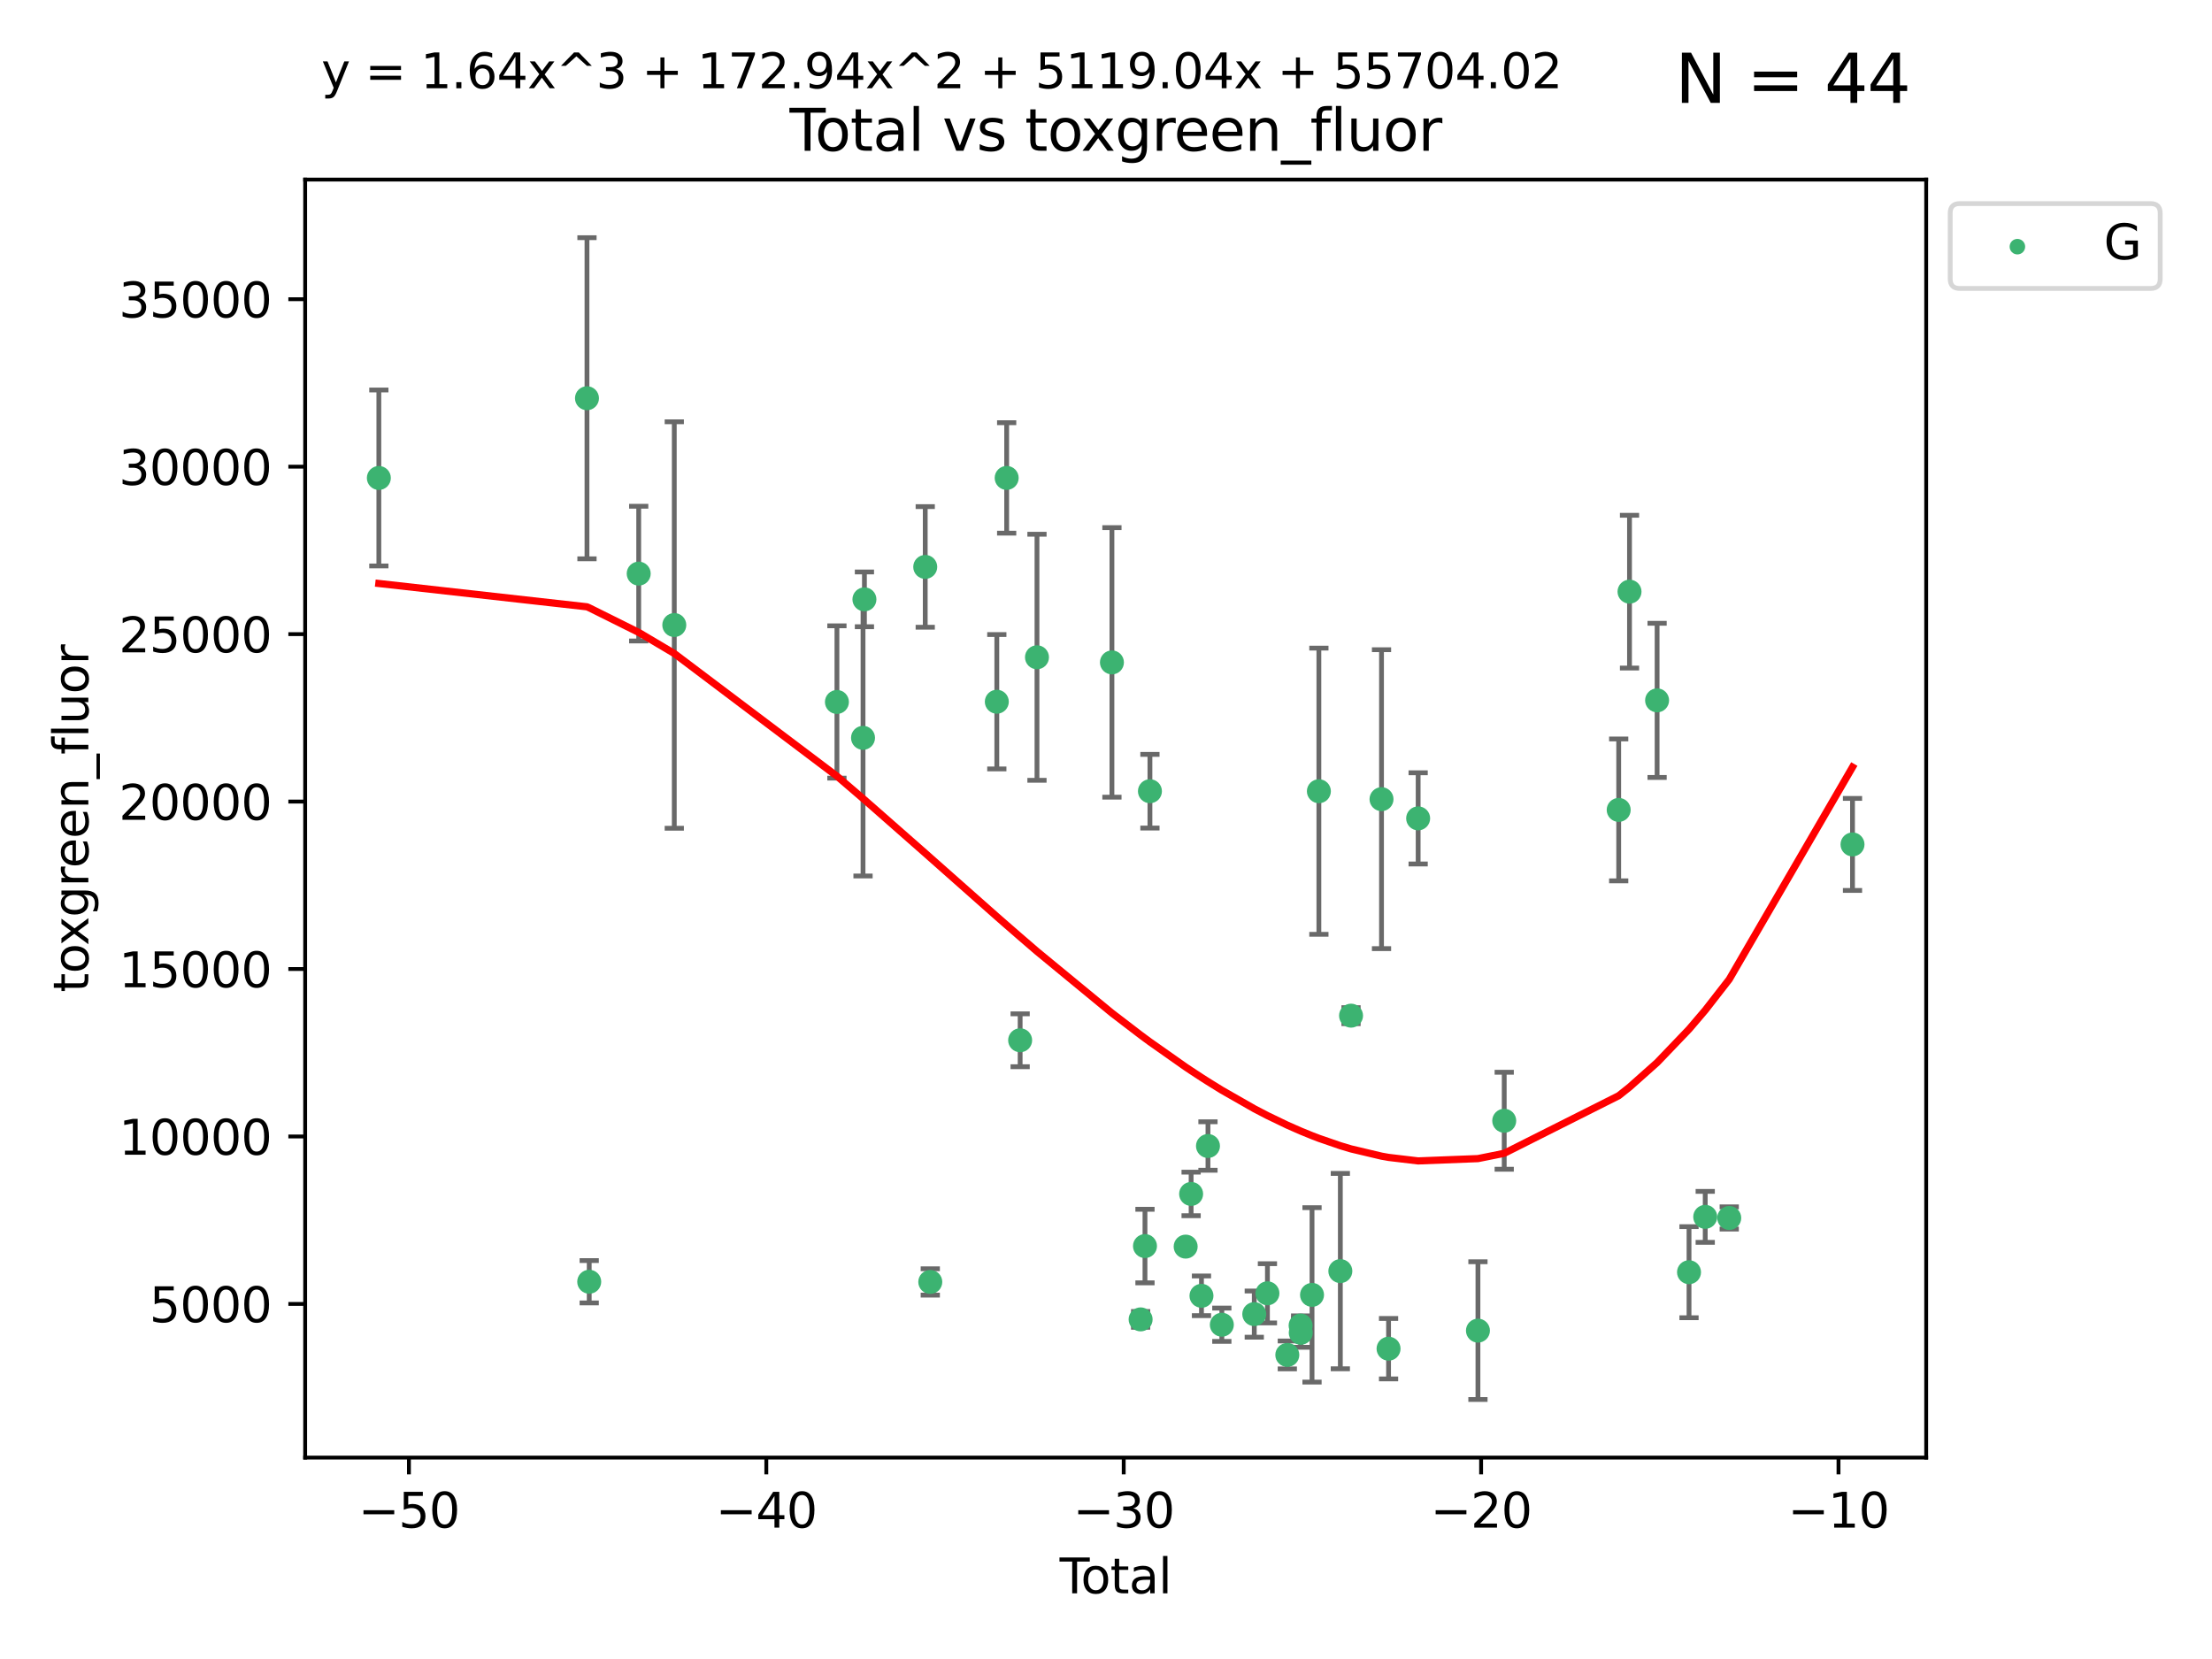 <?xml version="1.0" encoding="utf-8" standalone="no"?>
<!DOCTYPE svg PUBLIC "-//W3C//DTD SVG 1.1//EN"
  "http://www.w3.org/Graphics/SVG/1.1/DTD/svg11.dtd">
<svg xmlns:xlink="http://www.w3.org/1999/xlink" width="460.8pt" height="345.6pt" viewBox="0 0 460.8 345.6" xmlns="http://www.w3.org/2000/svg" version="1.1">
 <defs>
  <style type="text/css">*{stroke-linejoin: round; stroke-linecap: butt}</style>
 </defs>
 <g id="figure_1">
  <g id="patch_1">
   <path d="M 0 345.6 
L 460.8 345.6 
L 460.8 0 
L 0 0 
z
" style="fill: #ffffff"/>
  </g>
  <g id="axes_1">
   <g id="patch_2">
    <path d="M 63.571 303.64 
L 401.26 303.64 
L 401.26 37.411 
L 63.571 37.411 
z
" style="fill: #ffffff"/>
   </g>
   <g id="PathCollection_1">
    <defs>
     <path id="m79e3976e52" d="M 0 1.118 
C 0.297 1.118 0.581 1 0.791 0.791 
C 1 0.581 1.118 0.297 1.118 0 
C 1.118 -0.297 1 -0.581 0.791 -0.791 
C 0.581 -1 0.297 -1.118 0 -1.118 
C -0.297 -1.118 -0.581 -1 -0.791 -0.791 
C -1 -0.581 -1.118 -0.297 -1.118 0 
C -1.118 0.297 -1 0.581 -0.791 0.791 
C -0.581 1 -0.297 1.118 0 1.118 
z
" style="stroke: #3cb371"/>
    </defs>
    <g clip-path="url(#p1bdcc44f5f)">
     <use xlink:href="#m79e3976e52" x="78.921" y="99.568" style="fill: #3cb371; stroke: #3cb371"/>
     <use xlink:href="#m79e3976e52" x="122.278" y="82.96" style="fill: #3cb371; stroke: #3cb371"/>
     <use xlink:href="#m79e3976e52" x="122.745" y="267.011" style="fill: #3cb371; stroke: #3cb371"/>
     <use xlink:href="#m79e3976e52" x="133.054" y="119.494" style="fill: #3cb371; stroke: #3cb371"/>
     <use xlink:href="#m79e3976e52" x="140.466" y="130.205" style="fill: #3cb371; stroke: #3cb371"/>
     <use xlink:href="#m79e3976e52" x="174.347" y="146.233" style="fill: #3cb371; stroke: #3cb371"/>
     <use xlink:href="#m79e3976e52" x="179.784" y="153.704" style="fill: #3cb371; stroke: #3cb371"/>
     <use xlink:href="#m79e3976e52" x="180.076" y="124.857" style="fill: #3cb371; stroke: #3cb371"/>
     <use xlink:href="#m79e3976e52" x="192.744" y="118.098" style="fill: #3cb371; stroke: #3cb371"/>
     <use xlink:href="#m79e3976e52" x="193.795" y="267.051" style="fill: #3cb371; stroke: #3cb371"/>
     <use xlink:href="#m79e3976e52" x="207.655" y="146.182" style="fill: #3cb371; stroke: #3cb371"/>
     <use xlink:href="#m79e3976e52" x="209.708" y="99.56" style="fill: #3cb371; stroke: #3cb371"/>
     <use xlink:href="#m79e3976e52" x="212.514" y="216.706" style="fill: #3cb371; stroke: #3cb371"/>
     <use xlink:href="#m79e3976e52" x="216.022" y="136.922" style="fill: #3cb371; stroke: #3cb371"/>
     <use xlink:href="#m79e3976e52" x="231.636" y="137.991" style="fill: #3cb371; stroke: #3cb371"/>
     <use xlink:href="#m79e3976e52" x="237.612" y="274.852" style="fill: #3cb371; stroke: #3cb371"/>
     <use xlink:href="#m79e3976e52" x="238.521" y="259.579" style="fill: #3cb371; stroke: #3cb371"/>
     <use xlink:href="#m79e3976e52" x="239.552" y="164.825" style="fill: #3cb371; stroke: #3cb371"/>
     <use xlink:href="#m79e3976e52" x="246.995" y="259.692" style="fill: #3cb371; stroke: #3cb371"/>
     <use xlink:href="#m79e3976e52" x="248.132" y="248.718" style="fill: #3cb371; stroke: #3cb371"/>
     <use xlink:href="#m79e3976e52" x="250.289" y="269.94" style="fill: #3cb371; stroke: #3cb371"/>
     <use xlink:href="#m79e3976e52" x="251.643" y="238.732" style="fill: #3cb371; stroke: #3cb371"/>
     <use xlink:href="#m79e3976e52" x="254.53" y="275.967" style="fill: #3cb371; stroke: #3cb371"/>
     <use xlink:href="#m79e3976e52" x="261.288" y="273.753" style="fill: #3cb371; stroke: #3cb371"/>
     <use xlink:href="#m79e3976e52" x="264.028" y="269.422" style="fill: #3cb371; stroke: #3cb371"/>
     <use xlink:href="#m79e3976e52" x="268.172" y="282.255" style="fill: #3cb371; stroke: #3cb371"/>
     <use xlink:href="#m79e3976e52" x="270.942" y="276.133" style="fill: #3cb371; stroke: #3cb371"/>
     <use xlink:href="#m79e3976e52" x="270.973" y="277.644" style="fill: #3cb371; stroke: #3cb371"/>
     <use xlink:href="#m79e3976e52" x="273.319" y="269.747" style="fill: #3cb371; stroke: #3cb371"/>
     <use xlink:href="#m79e3976e52" x="274.747" y="164.829" style="fill: #3cb371; stroke: #3cb371"/>
     <use xlink:href="#m79e3976e52" x="279.217" y="264.794" style="fill: #3cb371; stroke: #3cb371"/>
     <use xlink:href="#m79e3976e52" x="281.447" y="211.581" style="fill: #3cb371; stroke: #3cb371"/>
     <use xlink:href="#m79e3976e52" x="287.795" y="166.481" style="fill: #3cb371; stroke: #3cb371"/>
     <use xlink:href="#m79e3976e52" x="289.262" y="280.956" style="fill: #3cb371; stroke: #3cb371"/>
     <use xlink:href="#m79e3976e52" x="295.426" y="170.482" style="fill: #3cb371; stroke: #3cb371"/>
     <use xlink:href="#m79e3976e52" x="307.883" y="277.195" style="fill: #3cb371; stroke: #3cb371"/>
     <use xlink:href="#m79e3976e52" x="313.358" y="233.473" style="fill: #3cb371; stroke: #3cb371"/>
     <use xlink:href="#m79e3976e52" x="337.204" y="168.718" style="fill: #3cb371; stroke: #3cb371"/>
     <use xlink:href="#m79e3976e52" x="339.458" y="123.252" style="fill: #3cb371; stroke: #3cb371"/>
     <use xlink:href="#m79e3976e52" x="345.204" y="145.898" style="fill: #3cb371; stroke: #3cb371"/>
     <use xlink:href="#m79e3976e52" x="351.854" y="265.024" style="fill: #3cb371; stroke: #3cb371"/>
     <use xlink:href="#m79e3976e52" x="355.23" y="253.492" style="fill: #3cb371; stroke: #3cb371"/>
     <use xlink:href="#m79e3976e52" x="360.232" y="253.723" style="fill: #3cb371; stroke: #3cb371"/>
     <use xlink:href="#m79e3976e52" x="385.911" y="175.91" style="fill: #3cb371; stroke: #3cb371"/>
    </g>
   </g>
   <g id="matplotlib.axis_1">
    <g id="xtick_1">
     <g id="line2d_1">
      <defs>
       <path id="med8ffb12bb" d="M 0 0 
L 0 3.5 
" style="stroke: #000000; stroke-width: 0.8"/>
      </defs>
      <g>
       <use xlink:href="#med8ffb12bb" x="85.187" y="303.64" style="stroke: #000000; stroke-width: 0.8"/>
      </g>
     </g>
     <g id="text_1">
      <!-- −50 -->
      <g transform="translate(74.634 318.238)scale(0.1 -0.1)">
       <defs>
        <path id="DejaVuSans-2212" d="M 678 2272 
L 4684 2272 
L 4684 1741 
L 678 1741 
L 678 2272 
z
" transform="scale(0.016)"/>
        <path id="DejaVuSans-35" d="M 691 4666 
L 3169 4666 
L 3169 4134 
L 1269 4134 
L 1269 2991 
Q 1406 3038 1543 3061 
Q 1681 3084 1819 3084 
Q 2600 3084 3056 2656 
Q 3513 2228 3513 1497 
Q 3513 744 3044 326 
Q 2575 -91 1722 -91 
Q 1428 -91 1123 -41 
Q 819 9 494 109 
L 494 744 
Q 775 591 1075 516 
Q 1375 441 1709 441 
Q 2250 441 2565 725 
Q 2881 1009 2881 1497 
Q 2881 1984 2565 2268 
Q 2250 2553 1709 2553 
Q 1456 2553 1204 2497 
Q 953 2441 691 2322 
L 691 4666 
z
" transform="scale(0.016)"/>
        <path id="DejaVuSans-30" d="M 2034 4250 
Q 1547 4250 1301 3770 
Q 1056 3291 1056 2328 
Q 1056 1369 1301 889 
Q 1547 409 2034 409 
Q 2525 409 2770 889 
Q 3016 1369 3016 2328 
Q 3016 3291 2770 3770 
Q 2525 4250 2034 4250 
z
M 2034 4750 
Q 2819 4750 3233 4129 
Q 3647 3509 3647 2328 
Q 3647 1150 3233 529 
Q 2819 -91 2034 -91 
Q 1250 -91 836 529 
Q 422 1150 422 2328 
Q 422 3509 836 4129 
Q 1250 4750 2034 4750 
z
" transform="scale(0.016)"/>
       </defs>
       <use xlink:href="#DejaVuSans-2212"/>
       <use xlink:href="#DejaVuSans-35" x="83.789"/>
       <use xlink:href="#DejaVuSans-30" x="147.412"/>
      </g>
     </g>
    </g>
    <g id="xtick_2">
     <g id="line2d_2">
      <g>
       <use xlink:href="#med8ffb12bb" x="159.638" y="303.64" style="stroke: #000000; stroke-width: 0.8"/>
      </g>
     </g>
     <g id="text_2">
      <!-- −40 -->
      <g transform="translate(149.086 318.238)scale(0.1 -0.1)">
       <defs>
        <path id="DejaVuSans-34" d="M 2419 4116 
L 825 1625 
L 2419 1625 
L 2419 4116 
z
M 2253 4666 
L 3047 4666 
L 3047 1625 
L 3713 1625 
L 3713 1100 
L 3047 1100 
L 3047 0 
L 2419 0 
L 2419 1100 
L 313 1100 
L 313 1709 
L 2253 4666 
z
" transform="scale(0.016)"/>
       </defs>
       <use xlink:href="#DejaVuSans-2212"/>
       <use xlink:href="#DejaVuSans-34" x="83.789"/>
       <use xlink:href="#DejaVuSans-30" x="147.412"/>
      </g>
     </g>
    </g>
    <g id="xtick_3">
     <g id="line2d_3">
      <g>
       <use xlink:href="#med8ffb12bb" x="234.089" y="303.64" style="stroke: #000000; stroke-width: 0.8"/>
      </g>
     </g>
     <g id="text_3">
      <!-- −30 -->
      <g transform="translate(223.537 318.238)scale(0.1 -0.1)">
       <defs>
        <path id="DejaVuSans-33" d="M 2597 2516 
Q 3050 2419 3304 2112 
Q 3559 1806 3559 1356 
Q 3559 666 3084 287 
Q 2609 -91 1734 -91 
Q 1441 -91 1130 -33 
Q 819 25 488 141 
L 488 750 
Q 750 597 1062 519 
Q 1375 441 1716 441 
Q 2309 441 2620 675 
Q 2931 909 2931 1356 
Q 2931 1769 2642 2001 
Q 2353 2234 1838 2234 
L 1294 2234 
L 1294 2753 
L 1863 2753 
Q 2328 2753 2575 2939 
Q 2822 3125 2822 3475 
Q 2822 3834 2567 4026 
Q 2313 4219 1838 4219 
Q 1578 4219 1281 4162 
Q 984 4106 628 3988 
L 628 4550 
Q 988 4650 1302 4700 
Q 1616 4750 1894 4750 
Q 2613 4750 3031 4423 
Q 3450 4097 3450 3541 
Q 3450 3153 3228 2886 
Q 3006 2619 2597 2516 
z
" transform="scale(0.016)"/>
       </defs>
       <use xlink:href="#DejaVuSans-2212"/>
       <use xlink:href="#DejaVuSans-33" x="83.789"/>
       <use xlink:href="#DejaVuSans-30" x="147.412"/>
      </g>
     </g>
    </g>
    <g id="xtick_4">
     <g id="line2d_4">
      <g>
       <use xlink:href="#med8ffb12bb" x="308.541" y="303.64" style="stroke: #000000; stroke-width: 0.8"/>
      </g>
     </g>
     <g id="text_4">
      <!-- −20 -->
      <g transform="translate(297.988 318.238)scale(0.1 -0.1)">
       <defs>
        <path id="DejaVuSans-32" d="M 1228 531 
L 3431 531 
L 3431 0 
L 469 0 
L 469 531 
Q 828 903 1448 1529 
Q 2069 2156 2228 2338 
Q 2531 2678 2651 2914 
Q 2772 3150 2772 3378 
Q 2772 3750 2511 3984 
Q 2250 4219 1831 4219 
Q 1534 4219 1204 4116 
Q 875 4013 500 3803 
L 500 4441 
Q 881 4594 1212 4672 
Q 1544 4750 1819 4750 
Q 2544 4750 2975 4387 
Q 3406 4025 3406 3419 
Q 3406 3131 3298 2873 
Q 3191 2616 2906 2266 
Q 2828 2175 2409 1742 
Q 1991 1309 1228 531 
z
" transform="scale(0.016)"/>
       </defs>
       <use xlink:href="#DejaVuSans-2212"/>
       <use xlink:href="#DejaVuSans-32" x="83.789"/>
       <use xlink:href="#DejaVuSans-30" x="147.412"/>
      </g>
     </g>
    </g>
    <g id="xtick_5">
     <g id="line2d_5">
      <g>
       <use xlink:href="#med8ffb12bb" x="382.992" y="303.64" style="stroke: #000000; stroke-width: 0.8"/>
      </g>
     </g>
     <g id="text_5">
      <!-- −10 -->
      <g transform="translate(372.44 318.238)scale(0.1 -0.1)">
       <defs>
        <path id="DejaVuSans-31" d="M 794 531 
L 1825 531 
L 1825 4091 
L 703 3866 
L 703 4441 
L 1819 4666 
L 2450 4666 
L 2450 531 
L 3481 531 
L 3481 0 
L 794 0 
L 794 531 
z
" transform="scale(0.016)"/>
       </defs>
       <use xlink:href="#DejaVuSans-2212"/>
       <use xlink:href="#DejaVuSans-31" x="83.789"/>
       <use xlink:href="#DejaVuSans-30" x="147.412"/>
      </g>
     </g>
    </g>
    <g id="text_6">
     <!-- Total -->
     <g transform="translate(220.739 331.917)scale(0.1 -0.1)">
      <defs>
       <path id="DejaVuSans-54" d="M -19 4666 
L 3928 4666 
L 3928 4134 
L 2272 4134 
L 2272 0 
L 1638 0 
L 1638 4134 
L -19 4134 
L -19 4666 
z
" transform="scale(0.016)"/>
       <path id="DejaVuSans-6f" d="M 1959 3097 
Q 1497 3097 1228 2736 
Q 959 2375 959 1747 
Q 959 1119 1226 758 
Q 1494 397 1959 397 
Q 2419 397 2687 759 
Q 2956 1122 2956 1747 
Q 2956 2369 2687 2733 
Q 2419 3097 1959 3097 
z
M 1959 3584 
Q 2709 3584 3137 3096 
Q 3566 2609 3566 1747 
Q 3566 888 3137 398 
Q 2709 -91 1959 -91 
Q 1206 -91 779 398 
Q 353 888 353 1747 
Q 353 2609 779 3096 
Q 1206 3584 1959 3584 
z
" transform="scale(0.016)"/>
       <path id="DejaVuSans-74" d="M 1172 4494 
L 1172 3500 
L 2356 3500 
L 2356 3053 
L 1172 3053 
L 1172 1153 
Q 1172 725 1289 603 
Q 1406 481 1766 481 
L 2356 481 
L 2356 0 
L 1766 0 
Q 1100 0 847 248 
Q 594 497 594 1153 
L 594 3053 
L 172 3053 
L 172 3500 
L 594 3500 
L 594 4494 
L 1172 4494 
z
" transform="scale(0.016)"/>
       <path id="DejaVuSans-61" d="M 2194 1759 
Q 1497 1759 1228 1600 
Q 959 1441 959 1056 
Q 959 750 1161 570 
Q 1363 391 1709 391 
Q 2188 391 2477 730 
Q 2766 1069 2766 1631 
L 2766 1759 
L 2194 1759 
z
M 3341 1997 
L 3341 0 
L 2766 0 
L 2766 531 
Q 2569 213 2275 61 
Q 1981 -91 1556 -91 
Q 1019 -91 701 211 
Q 384 513 384 1019 
Q 384 1609 779 1909 
Q 1175 2209 1959 2209 
L 2766 2209 
L 2766 2266 
Q 2766 2663 2505 2880 
Q 2244 3097 1772 3097 
Q 1472 3097 1187 3025 
Q 903 2953 641 2809 
L 641 3341 
Q 956 3463 1253 3523 
Q 1550 3584 1831 3584 
Q 2591 3584 2966 3190 
Q 3341 2797 3341 1997 
z
" transform="scale(0.016)"/>
       <path id="DejaVuSans-6c" d="M 603 4863 
L 1178 4863 
L 1178 0 
L 603 0 
L 603 4863 
z
" transform="scale(0.016)"/>
      </defs>
      <use xlink:href="#DejaVuSans-54"/>
      <use xlink:href="#DejaVuSans-6f" x="44.084"/>
      <use xlink:href="#DejaVuSans-74" x="105.266"/>
      <use xlink:href="#DejaVuSans-61" x="144.475"/>
      <use xlink:href="#DejaVuSans-6c" x="205.754"/>
     </g>
    </g>
   </g>
   <g id="matplotlib.axis_2">
    <g id="ytick_1">
     <g id="line2d_6">
      <defs>
       <path id="m06005a7aaf" d="M 0 0 
L -3.5 0 
" style="stroke: #000000; stroke-width: 0.8"/>
      </defs>
      <g>
       <use xlink:href="#m06005a7aaf" x="63.571" y="271.633" style="stroke: #000000; stroke-width: 0.8"/>
      </g>
     </g>
     <g id="text_7">
      <!-- 5000 -->
      <g transform="translate(31.121 275.432)scale(0.1 -0.1)">
       <use xlink:href="#DejaVuSans-35"/>
       <use xlink:href="#DejaVuSans-30" x="63.623"/>
       <use xlink:href="#DejaVuSans-30" x="127.246"/>
       <use xlink:href="#DejaVuSans-30" x="190.869"/>
      </g>
     </g>
    </g>
    <g id="ytick_2">
     <g id="line2d_7">
      <g>
       <use xlink:href="#m06005a7aaf" x="63.571" y="236.749" style="stroke: #000000; stroke-width: 0.8"/>
      </g>
     </g>
     <g id="text_8">
      <!-- 10000 -->
      <g transform="translate(24.759 240.548)scale(0.1 -0.1)">
       <use xlink:href="#DejaVuSans-31"/>
       <use xlink:href="#DejaVuSans-30" x="63.623"/>
       <use xlink:href="#DejaVuSans-30" x="127.246"/>
       <use xlink:href="#DejaVuSans-30" x="190.869"/>
       <use xlink:href="#DejaVuSans-30" x="254.492"/>
      </g>
     </g>
    </g>
    <g id="ytick_3">
     <g id="line2d_8">
      <g>
       <use xlink:href="#m06005a7aaf" x="63.571" y="201.865" style="stroke: #000000; stroke-width: 0.8"/>
      </g>
     </g>
     <g id="text_9">
      <!-- 15000 -->
      <g transform="translate(24.759 205.664)scale(0.1 -0.1)">
       <use xlink:href="#DejaVuSans-31"/>
       <use xlink:href="#DejaVuSans-35" x="63.623"/>
       <use xlink:href="#DejaVuSans-30" x="127.246"/>
       <use xlink:href="#DejaVuSans-30" x="190.869"/>
       <use xlink:href="#DejaVuSans-30" x="254.492"/>
      </g>
     </g>
    </g>
    <g id="ytick_4">
     <g id="line2d_9">
      <g>
       <use xlink:href="#m06005a7aaf" x="63.571" y="166.981" style="stroke: #000000; stroke-width: 0.8"/>
      </g>
     </g>
     <g id="text_10">
      <!-- 20000 -->
      <g transform="translate(24.759 170.78)scale(0.1 -0.1)">
       <use xlink:href="#DejaVuSans-32"/>
       <use xlink:href="#DejaVuSans-30" x="63.623"/>
       <use xlink:href="#DejaVuSans-30" x="127.246"/>
       <use xlink:href="#DejaVuSans-30" x="190.869"/>
       <use xlink:href="#DejaVuSans-30" x="254.492"/>
      </g>
     </g>
    </g>
    <g id="ytick_5">
     <g id="line2d_10">
      <g>
       <use xlink:href="#m06005a7aaf" x="63.571" y="132.097" style="stroke: #000000; stroke-width: 0.8"/>
      </g>
     </g>
     <g id="text_11">
      <!-- 25000 -->
      <g transform="translate(24.759 135.896)scale(0.1 -0.1)">
       <use xlink:href="#DejaVuSans-32"/>
       <use xlink:href="#DejaVuSans-35" x="63.623"/>
       <use xlink:href="#DejaVuSans-30" x="127.246"/>
       <use xlink:href="#DejaVuSans-30" x="190.869"/>
       <use xlink:href="#DejaVuSans-30" x="254.492"/>
      </g>
     </g>
    </g>
    <g id="ytick_6">
     <g id="line2d_11">
      <g>
       <use xlink:href="#m06005a7aaf" x="63.571" y="97.213" style="stroke: #000000; stroke-width: 0.8"/>
      </g>
     </g>
     <g id="text_12">
      <!-- 30000 -->
      <g transform="translate(24.759 101.013)scale(0.1 -0.1)">
       <use xlink:href="#DejaVuSans-33"/>
       <use xlink:href="#DejaVuSans-30" x="63.623"/>
       <use xlink:href="#DejaVuSans-30" x="127.246"/>
       <use xlink:href="#DejaVuSans-30" x="190.869"/>
       <use xlink:href="#DejaVuSans-30" x="254.492"/>
      </g>
     </g>
    </g>
    <g id="ytick_7">
     <g id="line2d_12">
      <g>
       <use xlink:href="#m06005a7aaf" x="63.571" y="62.33" style="stroke: #000000; stroke-width: 0.8"/>
      </g>
     </g>
     <g id="text_13">
      <!-- 35000 -->
      <g transform="translate(24.759 66.129)scale(0.1 -0.1)">
       <use xlink:href="#DejaVuSans-33"/>
       <use xlink:href="#DejaVuSans-35" x="63.623"/>
       <use xlink:href="#DejaVuSans-30" x="127.246"/>
       <use xlink:href="#DejaVuSans-30" x="190.869"/>
       <use xlink:href="#DejaVuSans-30" x="254.492"/>
      </g>
     </g>
    </g>
    <g id="text_14">
     <!-- toxgreen_fluor -->
     <g transform="translate(18.401 206.72)rotate(-90)scale(0.1 -0.1)">
      <defs>
       <path id="DejaVuSans-78" d="M 3513 3500 
L 2247 1797 
L 3578 0 
L 2900 0 
L 1881 1375 
L 863 0 
L 184 0 
L 1544 1831 
L 300 3500 
L 978 3500 
L 1906 2253 
L 2834 3500 
L 3513 3500 
z
" transform="scale(0.016)"/>
       <path id="DejaVuSans-67" d="M 2906 1791 
Q 2906 2416 2648 2759 
Q 2391 3103 1925 3103 
Q 1463 3103 1205 2759 
Q 947 2416 947 1791 
Q 947 1169 1205 825 
Q 1463 481 1925 481 
Q 2391 481 2648 825 
Q 2906 1169 2906 1791 
z
M 3481 434 
Q 3481 -459 3084 -895 
Q 2688 -1331 1869 -1331 
Q 1566 -1331 1297 -1286 
Q 1028 -1241 775 -1147 
L 775 -588 
Q 1028 -725 1275 -790 
Q 1522 -856 1778 -856 
Q 2344 -856 2625 -561 
Q 2906 -266 2906 331 
L 2906 616 
Q 2728 306 2450 153 
Q 2172 0 1784 0 
Q 1141 0 747 490 
Q 353 981 353 1791 
Q 353 2603 747 3093 
Q 1141 3584 1784 3584 
Q 2172 3584 2450 3431 
Q 2728 3278 2906 2969 
L 2906 3500 
L 3481 3500 
L 3481 434 
z
" transform="scale(0.016)"/>
       <path id="DejaVuSans-72" d="M 2631 2963 
Q 2534 3019 2420 3045 
Q 2306 3072 2169 3072 
Q 1681 3072 1420 2755 
Q 1159 2438 1159 1844 
L 1159 0 
L 581 0 
L 581 3500 
L 1159 3500 
L 1159 2956 
Q 1341 3275 1631 3429 
Q 1922 3584 2338 3584 
Q 2397 3584 2469 3576 
Q 2541 3569 2628 3553 
L 2631 2963 
z
" transform="scale(0.016)"/>
       <path id="DejaVuSans-65" d="M 3597 1894 
L 3597 1613 
L 953 1613 
Q 991 1019 1311 708 
Q 1631 397 2203 397 
Q 2534 397 2845 478 
Q 3156 559 3463 722 
L 3463 178 
Q 3153 47 2828 -22 
Q 2503 -91 2169 -91 
Q 1331 -91 842 396 
Q 353 884 353 1716 
Q 353 2575 817 3079 
Q 1281 3584 2069 3584 
Q 2775 3584 3186 3129 
Q 3597 2675 3597 1894 
z
M 3022 2063 
Q 3016 2534 2758 2815 
Q 2500 3097 2075 3097 
Q 1594 3097 1305 2825 
Q 1016 2553 972 2059 
L 3022 2063 
z
" transform="scale(0.016)"/>
       <path id="DejaVuSans-6e" d="M 3513 2113 
L 3513 0 
L 2938 0 
L 2938 2094 
Q 2938 2591 2744 2837 
Q 2550 3084 2163 3084 
Q 1697 3084 1428 2787 
Q 1159 2491 1159 1978 
L 1159 0 
L 581 0 
L 581 3500 
L 1159 3500 
L 1159 2956 
Q 1366 3272 1645 3428 
Q 1925 3584 2291 3584 
Q 2894 3584 3203 3211 
Q 3513 2838 3513 2113 
z
" transform="scale(0.016)"/>
       <path id="DejaVuSans-5f" d="M 3263 -1063 
L 3263 -1509 
L -63 -1509 
L -63 -1063 
L 3263 -1063 
z
" transform="scale(0.016)"/>
       <path id="DejaVuSans-66" d="M 2375 4863 
L 2375 4384 
L 1825 4384 
Q 1516 4384 1395 4259 
Q 1275 4134 1275 3809 
L 1275 3500 
L 2222 3500 
L 2222 3053 
L 1275 3053 
L 1275 0 
L 697 0 
L 697 3053 
L 147 3053 
L 147 3500 
L 697 3500 
L 697 3744 
Q 697 4328 969 4595 
Q 1241 4863 1831 4863 
L 2375 4863 
z
" transform="scale(0.016)"/>
       <path id="DejaVuSans-75" d="M 544 1381 
L 544 3500 
L 1119 3500 
L 1119 1403 
Q 1119 906 1312 657 
Q 1506 409 1894 409 
Q 2359 409 2629 706 
Q 2900 1003 2900 1516 
L 2900 3500 
L 3475 3500 
L 3475 0 
L 2900 0 
L 2900 538 
Q 2691 219 2414 64 
Q 2138 -91 1772 -91 
Q 1169 -91 856 284 
Q 544 659 544 1381 
z
M 1991 3584 
L 1991 3584 
z
" transform="scale(0.016)"/>
      </defs>
      <use xlink:href="#DejaVuSans-74"/>
      <use xlink:href="#DejaVuSans-6f" x="39.209"/>
      <use xlink:href="#DejaVuSans-78" x="97.266"/>
      <use xlink:href="#DejaVuSans-67" x="156.445"/>
      <use xlink:href="#DejaVuSans-72" x="219.922"/>
      <use xlink:href="#DejaVuSans-65" x="258.785"/>
      <use xlink:href="#DejaVuSans-65" x="320.309"/>
      <use xlink:href="#DejaVuSans-6e" x="381.832"/>
      <use xlink:href="#DejaVuSans-5f" x="445.211"/>
      <use xlink:href="#DejaVuSans-66" x="495.211"/>
      <use xlink:href="#DejaVuSans-6c" x="530.416"/>
      <use xlink:href="#DejaVuSans-75" x="558.199"/>
      <use xlink:href="#DejaVuSans-6f" x="621.578"/>
      <use xlink:href="#DejaVuSans-72" x="682.76"/>
     </g>
    </g>
   </g>
   <g id="LineCollection_1">
    <path d="M 78.921 117.897 
L 78.921 81.238 
" clip-path="url(#p1bdcc44f5f)" style="fill: none; stroke: #696969"/>
    <path d="M 122.278 116.408 
L 122.278 49.513 
" clip-path="url(#p1bdcc44f5f)" style="fill: none; stroke: #696969"/>
    <path d="M 122.745 271.423 
L 122.745 262.598 
" clip-path="url(#p1bdcc44f5f)" style="fill: none; stroke: #696969"/>
    <path d="M 133.054 133.526 
L 133.054 105.461 
" clip-path="url(#p1bdcc44f5f)" style="fill: none; stroke: #696969"/>
    <path d="M 140.466 172.542 
L 140.466 87.867 
" clip-path="url(#p1bdcc44f5f)" style="fill: none; stroke: #696969"/>
    <path d="M 174.347 162.094 
L 174.347 130.372 
" clip-path="url(#p1bdcc44f5f)" style="fill: none; stroke: #696969"/>
    <path d="M 179.784 182.486 
L 179.784 124.923 
" clip-path="url(#p1bdcc44f5f)" style="fill: none; stroke: #696969"/>
    <path d="M 180.076 130.561 
L 180.076 119.154 
" clip-path="url(#p1bdcc44f5f)" style="fill: none; stroke: #696969"/>
    <path d="M 192.744 130.662 
L 192.744 105.533 
" clip-path="url(#p1bdcc44f5f)" style="fill: none; stroke: #696969"/>
    <path d="M 193.795 269.797 
L 193.795 264.305 
" clip-path="url(#p1bdcc44f5f)" style="fill: none; stroke: #696969"/>
    <path d="M 207.655 160.176 
L 207.655 132.188 
" clip-path="url(#p1bdcc44f5f)" style="fill: none; stroke: #696969"/>
    <path d="M 209.708 111.064 
L 209.708 88.056 
" clip-path="url(#p1bdcc44f5f)" style="fill: none; stroke: #696969"/>
    <path d="M 212.514 222.216 
L 212.514 211.197 
" clip-path="url(#p1bdcc44f5f)" style="fill: none; stroke: #696969"/>
    <path d="M 216.022 162.552 
L 216.022 111.293 
" clip-path="url(#p1bdcc44f5f)" style="fill: none; stroke: #696969"/>
    <path d="M 231.636 166.064 
L 231.636 109.918 
" clip-path="url(#p1bdcc44f5f)" style="fill: none; stroke: #696969"/>
    <path d="M 237.612 276.493 
L 237.612 273.211 
" clip-path="url(#p1bdcc44f5f)" style="fill: none; stroke: #696969"/>
    <path d="M 238.521 267.241 
L 238.521 251.917 
" clip-path="url(#p1bdcc44f5f)" style="fill: none; stroke: #696969"/>
    <path d="M 239.552 172.498 
L 239.552 157.152 
" clip-path="url(#p1bdcc44f5f)" style="fill: none; stroke: #696969"/>
    <path d="M 246.995 260.56 
L 246.995 258.824 
" clip-path="url(#p1bdcc44f5f)" style="fill: none; stroke: #696969"/>
    <path d="M 248.132 253.257 
L 248.132 244.179 
" clip-path="url(#p1bdcc44f5f)" style="fill: none; stroke: #696969"/>
    <path d="M 250.289 274.072 
L 250.289 265.808 
" clip-path="url(#p1bdcc44f5f)" style="fill: none; stroke: #696969"/>
    <path d="M 251.643 243.781 
L 251.643 233.683 
" clip-path="url(#p1bdcc44f5f)" style="fill: none; stroke: #696969"/>
    <path d="M 254.53 279.437 
L 254.53 272.498 
" clip-path="url(#p1bdcc44f5f)" style="fill: none; stroke: #696969"/>
    <path d="M 261.288 278.561 
L 261.288 268.945 
" clip-path="url(#p1bdcc44f5f)" style="fill: none; stroke: #696969"/>
    <path d="M 264.028 275.591 
L 264.028 263.253 
" clip-path="url(#p1bdcc44f5f)" style="fill: none; stroke: #696969"/>
    <path d="M 268.172 285.162 
L 268.172 279.348 
" clip-path="url(#p1bdcc44f5f)" style="fill: none; stroke: #696969"/>
    <path d="M 270.942 278.146 
L 270.942 274.12 
" clip-path="url(#p1bdcc44f5f)" style="fill: none; stroke: #696969"/>
    <path d="M 270.973 280.665 
L 270.973 274.622 
" clip-path="url(#p1bdcc44f5f)" style="fill: none; stroke: #696969"/>
    <path d="M 273.319 287.918 
L 273.319 251.577 
" clip-path="url(#p1bdcc44f5f)" style="fill: none; stroke: #696969"/>
    <path d="M 274.747 194.639 
L 274.747 135.018 
" clip-path="url(#p1bdcc44f5f)" style="fill: none; stroke: #696969"/>
    <path d="M 279.217 285.142 
L 279.217 244.446 
" clip-path="url(#p1bdcc44f5f)" style="fill: none; stroke: #696969"/>
    <path d="M 281.447 213.255 
L 281.447 209.907 
" clip-path="url(#p1bdcc44f5f)" style="fill: none; stroke: #696969"/>
    <path d="M 287.795 197.617 
L 287.795 135.346 
" clip-path="url(#p1bdcc44f5f)" style="fill: none; stroke: #696969"/>
    <path d="M 289.262 287.251 
L 289.262 274.66 
" clip-path="url(#p1bdcc44f5f)" style="fill: none; stroke: #696969"/>
    <path d="M 295.426 179.981 
L 295.426 160.983 
" clip-path="url(#p1bdcc44f5f)" style="fill: none; stroke: #696969"/>
    <path d="M 307.883 291.539 
L 307.883 262.85 
" clip-path="url(#p1bdcc44f5f)" style="fill: none; stroke: #696969"/>
    <path d="M 313.358 243.573 
L 313.358 223.373 
" clip-path="url(#p1bdcc44f5f)" style="fill: none; stroke: #696969"/>
    <path d="M 337.204 183.496 
L 337.204 153.941 
" clip-path="url(#p1bdcc44f5f)" style="fill: none; stroke: #696969"/>
    <path d="M 339.458 139.164 
L 339.458 107.34 
" clip-path="url(#p1bdcc44f5f)" style="fill: none; stroke: #696969"/>
    <path d="M 345.204 161.956 
L 345.204 129.841 
" clip-path="url(#p1bdcc44f5f)" style="fill: none; stroke: #696969"/>
    <path d="M 351.854 274.511 
L 351.854 255.538 
" clip-path="url(#p1bdcc44f5f)" style="fill: none; stroke: #696969"/>
    <path d="M 355.23 258.8 
L 355.23 248.184 
" clip-path="url(#p1bdcc44f5f)" style="fill: none; stroke: #696969"/>
    <path d="M 360.232 256.034 
L 360.232 251.412 
" clip-path="url(#p1bdcc44f5f)" style="fill: none; stroke: #696969"/>
    <path d="M 385.911 185.493 
L 385.911 166.326 
" clip-path="url(#p1bdcc44f5f)" style="fill: none; stroke: #696969"/>
   </g>
   <g id="line2d_13">
    <defs>
     <path id="m86bfdd76dd" d="M 2 0 
L -2 -0 
" style="stroke: #696969"/>
    </defs>
    <g clip-path="url(#p1bdcc44f5f)">
     <use xlink:href="#m86bfdd76dd" x="78.921" y="117.897" style="fill: #696969; stroke: #696969"/>
     <use xlink:href="#m86bfdd76dd" x="122.278" y="116.408" style="fill: #696969; stroke: #696969"/>
     <use xlink:href="#m86bfdd76dd" x="122.745" y="271.423" style="fill: #696969; stroke: #696969"/>
     <use xlink:href="#m86bfdd76dd" x="133.054" y="133.526" style="fill: #696969; stroke: #696969"/>
     <use xlink:href="#m86bfdd76dd" x="140.466" y="172.542" style="fill: #696969; stroke: #696969"/>
     <use xlink:href="#m86bfdd76dd" x="174.347" y="162.094" style="fill: #696969; stroke: #696969"/>
     <use xlink:href="#m86bfdd76dd" x="179.784" y="182.486" style="fill: #696969; stroke: #696969"/>
     <use xlink:href="#m86bfdd76dd" x="180.076" y="130.561" style="fill: #696969; stroke: #696969"/>
     <use xlink:href="#m86bfdd76dd" x="192.744" y="130.662" style="fill: #696969; stroke: #696969"/>
     <use xlink:href="#m86bfdd76dd" x="193.795" y="269.797" style="fill: #696969; stroke: #696969"/>
     <use xlink:href="#m86bfdd76dd" x="207.655" y="160.176" style="fill: #696969; stroke: #696969"/>
     <use xlink:href="#m86bfdd76dd" x="209.708" y="111.064" style="fill: #696969; stroke: #696969"/>
     <use xlink:href="#m86bfdd76dd" x="212.514" y="222.216" style="fill: #696969; stroke: #696969"/>
     <use xlink:href="#m86bfdd76dd" x="216.022" y="162.552" style="fill: #696969; stroke: #696969"/>
     <use xlink:href="#m86bfdd76dd" x="231.636" y="166.064" style="fill: #696969; stroke: #696969"/>
     <use xlink:href="#m86bfdd76dd" x="237.612" y="276.493" style="fill: #696969; stroke: #696969"/>
     <use xlink:href="#m86bfdd76dd" x="238.521" y="267.241" style="fill: #696969; stroke: #696969"/>
     <use xlink:href="#m86bfdd76dd" x="239.552" y="172.498" style="fill: #696969; stroke: #696969"/>
     <use xlink:href="#m86bfdd76dd" x="246.995" y="260.56" style="fill: #696969; stroke: #696969"/>
     <use xlink:href="#m86bfdd76dd" x="248.132" y="253.257" style="fill: #696969; stroke: #696969"/>
     <use xlink:href="#m86bfdd76dd" x="250.289" y="274.072" style="fill: #696969; stroke: #696969"/>
     <use xlink:href="#m86bfdd76dd" x="251.643" y="243.781" style="fill: #696969; stroke: #696969"/>
     <use xlink:href="#m86bfdd76dd" x="254.53" y="279.437" style="fill: #696969; stroke: #696969"/>
     <use xlink:href="#m86bfdd76dd" x="261.288" y="278.561" style="fill: #696969; stroke: #696969"/>
     <use xlink:href="#m86bfdd76dd" x="264.028" y="275.591" style="fill: #696969; stroke: #696969"/>
     <use xlink:href="#m86bfdd76dd" x="268.172" y="285.162" style="fill: #696969; stroke: #696969"/>
     <use xlink:href="#m86bfdd76dd" x="270.942" y="278.146" style="fill: #696969; stroke: #696969"/>
     <use xlink:href="#m86bfdd76dd" x="270.973" y="280.665" style="fill: #696969; stroke: #696969"/>
     <use xlink:href="#m86bfdd76dd" x="273.319" y="287.918" style="fill: #696969; stroke: #696969"/>
     <use xlink:href="#m86bfdd76dd" x="274.747" y="194.639" style="fill: #696969; stroke: #696969"/>
     <use xlink:href="#m86bfdd76dd" x="279.217" y="285.142" style="fill: #696969; stroke: #696969"/>
     <use xlink:href="#m86bfdd76dd" x="281.447" y="213.255" style="fill: #696969; stroke: #696969"/>
     <use xlink:href="#m86bfdd76dd" x="287.795" y="197.617" style="fill: #696969; stroke: #696969"/>
     <use xlink:href="#m86bfdd76dd" x="289.262" y="287.251" style="fill: #696969; stroke: #696969"/>
     <use xlink:href="#m86bfdd76dd" x="295.426" y="179.981" style="fill: #696969; stroke: #696969"/>
     <use xlink:href="#m86bfdd76dd" x="307.883" y="291.539" style="fill: #696969; stroke: #696969"/>
     <use xlink:href="#m86bfdd76dd" x="313.358" y="243.573" style="fill: #696969; stroke: #696969"/>
     <use xlink:href="#m86bfdd76dd" x="337.204" y="183.496" style="fill: #696969; stroke: #696969"/>
     <use xlink:href="#m86bfdd76dd" x="339.458" y="139.164" style="fill: #696969; stroke: #696969"/>
     <use xlink:href="#m86bfdd76dd" x="345.204" y="161.956" style="fill: #696969; stroke: #696969"/>
     <use xlink:href="#m86bfdd76dd" x="351.854" y="274.511" style="fill: #696969; stroke: #696969"/>
     <use xlink:href="#m86bfdd76dd" x="355.23" y="258.8" style="fill: #696969; stroke: #696969"/>
     <use xlink:href="#m86bfdd76dd" x="360.232" y="256.034" style="fill: #696969; stroke: #696969"/>
     <use xlink:href="#m86bfdd76dd" x="385.911" y="185.493" style="fill: #696969; stroke: #696969"/>
    </g>
   </g>
   <g id="line2d_14">
    <g clip-path="url(#p1bdcc44f5f)">
     <use xlink:href="#m86bfdd76dd" x="78.921" y="81.238" style="fill: #696969; stroke: #696969"/>
     <use xlink:href="#m86bfdd76dd" x="122.278" y="49.513" style="fill: #696969; stroke: #696969"/>
     <use xlink:href="#m86bfdd76dd" x="122.745" y="262.598" style="fill: #696969; stroke: #696969"/>
     <use xlink:href="#m86bfdd76dd" x="133.054" y="105.461" style="fill: #696969; stroke: #696969"/>
     <use xlink:href="#m86bfdd76dd" x="140.466" y="87.867" style="fill: #696969; stroke: #696969"/>
     <use xlink:href="#m86bfdd76dd" x="174.347" y="130.372" style="fill: #696969; stroke: #696969"/>
     <use xlink:href="#m86bfdd76dd" x="179.784" y="124.923" style="fill: #696969; stroke: #696969"/>
     <use xlink:href="#m86bfdd76dd" x="180.076" y="119.154" style="fill: #696969; stroke: #696969"/>
     <use xlink:href="#m86bfdd76dd" x="192.744" y="105.533" style="fill: #696969; stroke: #696969"/>
     <use xlink:href="#m86bfdd76dd" x="193.795" y="264.305" style="fill: #696969; stroke: #696969"/>
     <use xlink:href="#m86bfdd76dd" x="207.655" y="132.188" style="fill: #696969; stroke: #696969"/>
     <use xlink:href="#m86bfdd76dd" x="209.708" y="88.056" style="fill: #696969; stroke: #696969"/>
     <use xlink:href="#m86bfdd76dd" x="212.514" y="211.197" style="fill: #696969; stroke: #696969"/>
     <use xlink:href="#m86bfdd76dd" x="216.022" y="111.293" style="fill: #696969; stroke: #696969"/>
     <use xlink:href="#m86bfdd76dd" x="231.636" y="109.918" style="fill: #696969; stroke: #696969"/>
     <use xlink:href="#m86bfdd76dd" x="237.612" y="273.211" style="fill: #696969; stroke: #696969"/>
     <use xlink:href="#m86bfdd76dd" x="238.521" y="251.917" style="fill: #696969; stroke: #696969"/>
     <use xlink:href="#m86bfdd76dd" x="239.552" y="157.152" style="fill: #696969; stroke: #696969"/>
     <use xlink:href="#m86bfdd76dd" x="246.995" y="258.824" style="fill: #696969; stroke: #696969"/>
     <use xlink:href="#m86bfdd76dd" x="248.132" y="244.179" style="fill: #696969; stroke: #696969"/>
     <use xlink:href="#m86bfdd76dd" x="250.289" y="265.808" style="fill: #696969; stroke: #696969"/>
     <use xlink:href="#m86bfdd76dd" x="251.643" y="233.683" style="fill: #696969; stroke: #696969"/>
     <use xlink:href="#m86bfdd76dd" x="254.53" y="272.498" style="fill: #696969; stroke: #696969"/>
     <use xlink:href="#m86bfdd76dd" x="261.288" y="268.945" style="fill: #696969; stroke: #696969"/>
     <use xlink:href="#m86bfdd76dd" x="264.028" y="263.253" style="fill: #696969; stroke: #696969"/>
     <use xlink:href="#m86bfdd76dd" x="268.172" y="279.348" style="fill: #696969; stroke: #696969"/>
     <use xlink:href="#m86bfdd76dd" x="270.942" y="274.12" style="fill: #696969; stroke: #696969"/>
     <use xlink:href="#m86bfdd76dd" x="270.973" y="274.622" style="fill: #696969; stroke: #696969"/>
     <use xlink:href="#m86bfdd76dd" x="273.319" y="251.577" style="fill: #696969; stroke: #696969"/>
     <use xlink:href="#m86bfdd76dd" x="274.747" y="135.018" style="fill: #696969; stroke: #696969"/>
     <use xlink:href="#m86bfdd76dd" x="279.217" y="244.446" style="fill: #696969; stroke: #696969"/>
     <use xlink:href="#m86bfdd76dd" x="281.447" y="209.907" style="fill: #696969; stroke: #696969"/>
     <use xlink:href="#m86bfdd76dd" x="287.795" y="135.346" style="fill: #696969; stroke: #696969"/>
     <use xlink:href="#m86bfdd76dd" x="289.262" y="274.66" style="fill: #696969; stroke: #696969"/>
     <use xlink:href="#m86bfdd76dd" x="295.426" y="160.983" style="fill: #696969; stroke: #696969"/>
     <use xlink:href="#m86bfdd76dd" x="307.883" y="262.85" style="fill: #696969; stroke: #696969"/>
     <use xlink:href="#m86bfdd76dd" x="313.358" y="223.373" style="fill: #696969; stroke: #696969"/>
     <use xlink:href="#m86bfdd76dd" x="337.204" y="153.941" style="fill: #696969; stroke: #696969"/>
     <use xlink:href="#m86bfdd76dd" x="339.458" y="107.34" style="fill: #696969; stroke: #696969"/>
     <use xlink:href="#m86bfdd76dd" x="345.204" y="129.841" style="fill: #696969; stroke: #696969"/>
     <use xlink:href="#m86bfdd76dd" x="351.854" y="255.538" style="fill: #696969; stroke: #696969"/>
     <use xlink:href="#m86bfdd76dd" x="355.23" y="248.184" style="fill: #696969; stroke: #696969"/>
     <use xlink:href="#m86bfdd76dd" x="360.232" y="251.412" style="fill: #696969; stroke: #696969"/>
     <use xlink:href="#m86bfdd76dd" x="385.911" y="166.326" style="fill: #696969; stroke: #696969"/>
    </g>
   </g>
   <g id="line2d_15">
    <path d="M 78.921 121.552 
L 122.278 126.41 
L 122.745 126.613 
L 133.054 131.743 
L 140.466 136.135 
L 174.347 161.687 
L 179.784 166.346 
L 180.076 166.6 
L 192.744 177.733 
L 193.795 178.665 
L 207.655 190.933 
L 209.708 192.729 
L 212.514 195.169 
L 216.022 198.19 
L 231.636 211.042 
L 237.612 215.615 
L 238.521 216.289 
L 239.552 217.048 
L 246.995 222.285 
L 248.132 223.045 
L 250.289 224.457 
L 251.643 225.322 
L 254.53 227.109 
L 261.288 230.969 
L 264.028 232.395 
L 268.172 234.391 
L 270.942 235.611 
L 270.973 235.624 
L 273.319 236.582 
L 274.747 237.13 
L 279.217 238.673 
L 281.447 239.34 
L 287.795 240.846 
L 289.262 241.108 
L 295.426 241.839 
L 307.883 241.359 
L 313.358 240.253 
L 337.204 228.259 
L 339.458 226.469 
L 345.204 221.354 
L 351.854 214.409 
L 355.23 210.448 
L 360.232 204.022 
L 385.911 159.811 
" clip-path="url(#p1bdcc44f5f)" style="fill: none; stroke: #ff0000; stroke-width: 1.5; stroke-linecap: square"/>
   </g>
   <g id="line2d_16">
    <defs>
     <path id="mb08b5472aa" d="M 0 2 
C 0.53 2 1.039 1.789 1.414 1.414 
C 1.789 1.039 2 0.53 2 0 
C 2 -0.53 1.789 -1.039 1.414 -1.414 
C 1.039 -1.789 0.53 -2 0 -2 
C -0.53 -2 -1.039 -1.789 -1.414 -1.414 
C -1.789 -1.039 -2 -0.53 -2 0 
C -2 0.53 -1.789 1.039 -1.414 1.414 
C -1.039 1.789 -0.53 2 0 2 
z
" style="stroke: #3cb371"/>
    </defs>
    <g clip-path="url(#p1bdcc44f5f)">
     <use xlink:href="#mb08b5472aa" x="78.921" y="99.568" style="fill: #3cb371; stroke: #3cb371"/>
     <use xlink:href="#mb08b5472aa" x="122.278" y="82.96" style="fill: #3cb371; stroke: #3cb371"/>
     <use xlink:href="#mb08b5472aa" x="122.745" y="267.011" style="fill: #3cb371; stroke: #3cb371"/>
     <use xlink:href="#mb08b5472aa" x="133.054" y="119.494" style="fill: #3cb371; stroke: #3cb371"/>
     <use xlink:href="#mb08b5472aa" x="140.466" y="130.205" style="fill: #3cb371; stroke: #3cb371"/>
     <use xlink:href="#mb08b5472aa" x="174.347" y="146.233" style="fill: #3cb371; stroke: #3cb371"/>
     <use xlink:href="#mb08b5472aa" x="179.784" y="153.704" style="fill: #3cb371; stroke: #3cb371"/>
     <use xlink:href="#mb08b5472aa" x="180.076" y="124.857" style="fill: #3cb371; stroke: #3cb371"/>
     <use xlink:href="#mb08b5472aa" x="192.744" y="118.098" style="fill: #3cb371; stroke: #3cb371"/>
     <use xlink:href="#mb08b5472aa" x="193.795" y="267.051" style="fill: #3cb371; stroke: #3cb371"/>
     <use xlink:href="#mb08b5472aa" x="207.655" y="146.182" style="fill: #3cb371; stroke: #3cb371"/>
     <use xlink:href="#mb08b5472aa" x="209.708" y="99.56" style="fill: #3cb371; stroke: #3cb371"/>
     <use xlink:href="#mb08b5472aa" x="212.514" y="216.706" style="fill: #3cb371; stroke: #3cb371"/>
     <use xlink:href="#mb08b5472aa" x="216.022" y="136.922" style="fill: #3cb371; stroke: #3cb371"/>
     <use xlink:href="#mb08b5472aa" x="231.636" y="137.991" style="fill: #3cb371; stroke: #3cb371"/>
     <use xlink:href="#mb08b5472aa" x="237.612" y="274.852" style="fill: #3cb371; stroke: #3cb371"/>
     <use xlink:href="#mb08b5472aa" x="238.521" y="259.579" style="fill: #3cb371; stroke: #3cb371"/>
     <use xlink:href="#mb08b5472aa" x="239.552" y="164.825" style="fill: #3cb371; stroke: #3cb371"/>
     <use xlink:href="#mb08b5472aa" x="246.995" y="259.692" style="fill: #3cb371; stroke: #3cb371"/>
     <use xlink:href="#mb08b5472aa" x="248.132" y="248.718" style="fill: #3cb371; stroke: #3cb371"/>
     <use xlink:href="#mb08b5472aa" x="250.289" y="269.94" style="fill: #3cb371; stroke: #3cb371"/>
     <use xlink:href="#mb08b5472aa" x="251.643" y="238.732" style="fill: #3cb371; stroke: #3cb371"/>
     <use xlink:href="#mb08b5472aa" x="254.53" y="275.967" style="fill: #3cb371; stroke: #3cb371"/>
     <use xlink:href="#mb08b5472aa" x="261.288" y="273.753" style="fill: #3cb371; stroke: #3cb371"/>
     <use xlink:href="#mb08b5472aa" x="264.028" y="269.422" style="fill: #3cb371; stroke: #3cb371"/>
     <use xlink:href="#mb08b5472aa" x="268.172" y="282.255" style="fill: #3cb371; stroke: #3cb371"/>
     <use xlink:href="#mb08b5472aa" x="270.942" y="276.133" style="fill: #3cb371; stroke: #3cb371"/>
     <use xlink:href="#mb08b5472aa" x="270.973" y="277.644" style="fill: #3cb371; stroke: #3cb371"/>
     <use xlink:href="#mb08b5472aa" x="273.319" y="269.747" style="fill: #3cb371; stroke: #3cb371"/>
     <use xlink:href="#mb08b5472aa" x="274.747" y="164.829" style="fill: #3cb371; stroke: #3cb371"/>
     <use xlink:href="#mb08b5472aa" x="279.217" y="264.794" style="fill: #3cb371; stroke: #3cb371"/>
     <use xlink:href="#mb08b5472aa" x="281.447" y="211.581" style="fill: #3cb371; stroke: #3cb371"/>
     <use xlink:href="#mb08b5472aa" x="287.795" y="166.481" style="fill: #3cb371; stroke: #3cb371"/>
     <use xlink:href="#mb08b5472aa" x="289.262" y="280.956" style="fill: #3cb371; stroke: #3cb371"/>
     <use xlink:href="#mb08b5472aa" x="295.426" y="170.482" style="fill: #3cb371; stroke: #3cb371"/>
     <use xlink:href="#mb08b5472aa" x="307.883" y="277.195" style="fill: #3cb371; stroke: #3cb371"/>
     <use xlink:href="#mb08b5472aa" x="313.358" y="233.473" style="fill: #3cb371; stroke: #3cb371"/>
     <use xlink:href="#mb08b5472aa" x="337.204" y="168.718" style="fill: #3cb371; stroke: #3cb371"/>
     <use xlink:href="#mb08b5472aa" x="339.458" y="123.252" style="fill: #3cb371; stroke: #3cb371"/>
     <use xlink:href="#mb08b5472aa" x="345.204" y="145.898" style="fill: #3cb371; stroke: #3cb371"/>
     <use xlink:href="#mb08b5472aa" x="351.854" y="265.024" style="fill: #3cb371; stroke: #3cb371"/>
     <use xlink:href="#mb08b5472aa" x="355.23" y="253.492" style="fill: #3cb371; stroke: #3cb371"/>
     <use xlink:href="#mb08b5472aa" x="360.232" y="253.723" style="fill: #3cb371; stroke: #3cb371"/>
     <use xlink:href="#mb08b5472aa" x="385.911" y="175.91" style="fill: #3cb371; stroke: #3cb371"/>
    </g>
   </g>
   <g id="patch_3">
    <path d="M 63.571 303.64 
L 63.571 37.411 
" style="fill: none; stroke: #000000; stroke-width: 0.8; stroke-linejoin: miter; stroke-linecap: square"/>
   </g>
   <g id="patch_4">
    <path d="M 401.26 303.64 
L 401.26 37.411 
" style="fill: none; stroke: #000000; stroke-width: 0.8; stroke-linejoin: miter; stroke-linecap: square"/>
   </g>
   <g id="patch_5">
    <path d="M 63.571 303.64 
L 401.26 303.64 
" style="fill: none; stroke: #000000; stroke-width: 0.8; stroke-linejoin: miter; stroke-linecap: square"/>
   </g>
   <g id="patch_6">
    <path d="M 63.571 37.411 
L 401.26 37.411 
" style="fill: none; stroke: #000000; stroke-width: 0.8; stroke-linejoin: miter; stroke-linecap: square"/>
   </g>
   <g id="text_15">
    <!-- N = 44 -->
    <g transform="translate(348.964 21.426)scale(0.14 -0.14)">
     <defs>
      <path id="DejaVuSans-4e" d="M 628 4666 
L 1478 4666 
L 3547 763 
L 3547 4666 
L 4159 4666 
L 4159 0 
L 3309 0 
L 1241 3903 
L 1241 0 
L 628 0 
L 628 4666 
z
" transform="scale(0.016)"/>
      <path id="DejaVuSans-20" transform="scale(0.016)"/>
      <path id="DejaVuSans-3d" d="M 678 2906 
L 4684 2906 
L 4684 2381 
L 678 2381 
L 678 2906 
z
M 678 1631 
L 4684 1631 
L 4684 1100 
L 678 1100 
L 678 1631 
z
" transform="scale(0.016)"/>
     </defs>
     <use xlink:href="#DejaVuSans-4e"/>
     <use xlink:href="#DejaVuSans-20" x="74.805"/>
     <use xlink:href="#DejaVuSans-3d" x="106.592"/>
     <use xlink:href="#DejaVuSans-20" x="190.381"/>
     <use xlink:href="#DejaVuSans-34" x="222.168"/>
     <use xlink:href="#DejaVuSans-34" x="285.791"/>
    </g>
   </g>
   <g id="text_16">
    <!-- y = 1.64x^3 + 172.94x^2 + 5119.04x + 55704.02 -->
    <g transform="translate(66.948 18.387)scale(0.1 -0.1)">
     <defs>
      <path id="DejaVuSans-79" d="M 2059 -325 
Q 1816 -950 1584 -1140 
Q 1353 -1331 966 -1331 
L 506 -1331 
L 506 -850 
L 844 -850 
Q 1081 -850 1212 -737 
Q 1344 -625 1503 -206 
L 1606 56 
L 191 3500 
L 800 3500 
L 1894 763 
L 2988 3500 
L 3597 3500 
L 2059 -325 
z
" transform="scale(0.016)"/>
      <path id="DejaVuSans-2e" d="M 684 794 
L 1344 794 
L 1344 0 
L 684 0 
L 684 794 
z
" transform="scale(0.016)"/>
      <path id="DejaVuSans-36" d="M 2113 2584 
Q 1688 2584 1439 2293 
Q 1191 2003 1191 1497 
Q 1191 994 1439 701 
Q 1688 409 2113 409 
Q 2538 409 2786 701 
Q 3034 994 3034 1497 
Q 3034 2003 2786 2293 
Q 2538 2584 2113 2584 
z
M 3366 4563 
L 3366 3988 
Q 3128 4100 2886 4159 
Q 2644 4219 2406 4219 
Q 1781 4219 1451 3797 
Q 1122 3375 1075 2522 
Q 1259 2794 1537 2939 
Q 1816 3084 2150 3084 
Q 2853 3084 3261 2657 
Q 3669 2231 3669 1497 
Q 3669 778 3244 343 
Q 2819 -91 2113 -91 
Q 1303 -91 875 529 
Q 447 1150 447 2328 
Q 447 3434 972 4092 
Q 1497 4750 2381 4750 
Q 2619 4750 2861 4703 
Q 3103 4656 3366 4563 
z
" transform="scale(0.016)"/>
      <path id="DejaVuSans-5e" d="M 2988 4666 
L 4684 2925 
L 4056 2925 
L 2681 4159 
L 1306 2925 
L 678 2925 
L 2375 4666 
L 2988 4666 
z
" transform="scale(0.016)"/>
      <path id="DejaVuSans-2b" d="M 2944 4013 
L 2944 2272 
L 4684 2272 
L 4684 1741 
L 2944 1741 
L 2944 0 
L 2419 0 
L 2419 1741 
L 678 1741 
L 678 2272 
L 2419 2272 
L 2419 4013 
L 2944 4013 
z
" transform="scale(0.016)"/>
      <path id="DejaVuSans-37" d="M 525 4666 
L 3525 4666 
L 3525 4397 
L 1831 0 
L 1172 0 
L 2766 4134 
L 525 4134 
L 525 4666 
z
" transform="scale(0.016)"/>
      <path id="DejaVuSans-39" d="M 703 97 
L 703 672 
Q 941 559 1184 500 
Q 1428 441 1663 441 
Q 2288 441 2617 861 
Q 2947 1281 2994 2138 
Q 2813 1869 2534 1725 
Q 2256 1581 1919 1581 
Q 1219 1581 811 2004 
Q 403 2428 403 3163 
Q 403 3881 828 4315 
Q 1253 4750 1959 4750 
Q 2769 4750 3195 4129 
Q 3622 3509 3622 2328 
Q 3622 1225 3098 567 
Q 2575 -91 1691 -91 
Q 1453 -91 1209 -44 
Q 966 3 703 97 
z
M 1959 2075 
Q 2384 2075 2632 2365 
Q 2881 2656 2881 3163 
Q 2881 3666 2632 3958 
Q 2384 4250 1959 4250 
Q 1534 4250 1286 3958 
Q 1038 3666 1038 3163 
Q 1038 2656 1286 2365 
Q 1534 2075 1959 2075 
z
" transform="scale(0.016)"/>
     </defs>
     <use xlink:href="#DejaVuSans-79"/>
     <use xlink:href="#DejaVuSans-20" x="59.18"/>
     <use xlink:href="#DejaVuSans-3d" x="90.967"/>
     <use xlink:href="#DejaVuSans-20" x="174.756"/>
     <use xlink:href="#DejaVuSans-31" x="206.543"/>
     <use xlink:href="#DejaVuSans-2e" x="270.166"/>
     <use xlink:href="#DejaVuSans-36" x="301.953"/>
     <use xlink:href="#DejaVuSans-34" x="365.576"/>
     <use xlink:href="#DejaVuSans-78" x="429.199"/>
     <use xlink:href="#DejaVuSans-5e" x="488.379"/>
     <use xlink:href="#DejaVuSans-33" x="572.168"/>
     <use xlink:href="#DejaVuSans-20" x="635.791"/>
     <use xlink:href="#DejaVuSans-2b" x="667.578"/>
     <use xlink:href="#DejaVuSans-20" x="751.367"/>
     <use xlink:href="#DejaVuSans-31" x="783.154"/>
     <use xlink:href="#DejaVuSans-37" x="846.777"/>
     <use xlink:href="#DejaVuSans-32" x="910.4"/>
     <use xlink:href="#DejaVuSans-2e" x="974.023"/>
     <use xlink:href="#DejaVuSans-39" x="1005.811"/>
     <use xlink:href="#DejaVuSans-34" x="1069.434"/>
     <use xlink:href="#DejaVuSans-78" x="1133.057"/>
     <use xlink:href="#DejaVuSans-5e" x="1192.236"/>
     <use xlink:href="#DejaVuSans-32" x="1276.025"/>
     <use xlink:href="#DejaVuSans-20" x="1339.648"/>
     <use xlink:href="#DejaVuSans-2b" x="1371.436"/>
     <use xlink:href="#DejaVuSans-20" x="1455.225"/>
     <use xlink:href="#DejaVuSans-35" x="1487.012"/>
     <use xlink:href="#DejaVuSans-31" x="1550.635"/>
     <use xlink:href="#DejaVuSans-31" x="1614.258"/>
     <use xlink:href="#DejaVuSans-39" x="1677.881"/>
     <use xlink:href="#DejaVuSans-2e" x="1741.504"/>
     <use xlink:href="#DejaVuSans-30" x="1773.291"/>
     <use xlink:href="#DejaVuSans-34" x="1836.914"/>
     <use xlink:href="#DejaVuSans-78" x="1900.537"/>
     <use xlink:href="#DejaVuSans-20" x="1959.717"/>
     <use xlink:href="#DejaVuSans-2b" x="1991.504"/>
     <use xlink:href="#DejaVuSans-20" x="2075.293"/>
     <use xlink:href="#DejaVuSans-35" x="2107.08"/>
     <use xlink:href="#DejaVuSans-35" x="2170.703"/>
     <use xlink:href="#DejaVuSans-37" x="2234.326"/>
     <use xlink:href="#DejaVuSans-30" x="2297.949"/>
     <use xlink:href="#DejaVuSans-34" x="2361.572"/>
     <use xlink:href="#DejaVuSans-2e" x="2425.195"/>
     <use xlink:href="#DejaVuSans-30" x="2456.982"/>
     <use xlink:href="#DejaVuSans-32" x="2520.605"/>
    </g>
   </g>
   <g id="text_17">
    <!-- Total vs toxgreen_fluor -->
    <g transform="translate(164.48 31.411)scale(0.12 -0.12)">
     <defs>
      <path id="DejaVuSans-76" d="M 191 3500 
L 800 3500 
L 1894 563 
L 2988 3500 
L 3597 3500 
L 2284 0 
L 1503 0 
L 191 3500 
z
" transform="scale(0.016)"/>
      <path id="DejaVuSans-73" d="M 2834 3397 
L 2834 2853 
Q 2591 2978 2328 3040 
Q 2066 3103 1784 3103 
Q 1356 3103 1142 2972 
Q 928 2841 928 2578 
Q 928 2378 1081 2264 
Q 1234 2150 1697 2047 
L 1894 2003 
Q 2506 1872 2764 1633 
Q 3022 1394 3022 966 
Q 3022 478 2636 193 
Q 2250 -91 1575 -91 
Q 1294 -91 989 -36 
Q 684 19 347 128 
L 347 722 
Q 666 556 975 473 
Q 1284 391 1588 391 
Q 1994 391 2212 530 
Q 2431 669 2431 922 
Q 2431 1156 2273 1281 
Q 2116 1406 1581 1522 
L 1381 1569 
Q 847 1681 609 1914 
Q 372 2147 372 2553 
Q 372 3047 722 3315 
Q 1072 3584 1716 3584 
Q 2034 3584 2315 3537 
Q 2597 3491 2834 3397 
z
" transform="scale(0.016)"/>
     </defs>
     <use xlink:href="#DejaVuSans-54"/>
     <use xlink:href="#DejaVuSans-6f" x="44.084"/>
     <use xlink:href="#DejaVuSans-74" x="105.266"/>
     <use xlink:href="#DejaVuSans-61" x="144.475"/>
     <use xlink:href="#DejaVuSans-6c" x="205.754"/>
     <use xlink:href="#DejaVuSans-20" x="233.537"/>
     <use xlink:href="#DejaVuSans-76" x="265.324"/>
     <use xlink:href="#DejaVuSans-73" x="324.504"/>
     <use xlink:href="#DejaVuSans-20" x="376.604"/>
     <use xlink:href="#DejaVuSans-74" x="408.391"/>
     <use xlink:href="#DejaVuSans-6f" x="447.6"/>
     <use xlink:href="#DejaVuSans-78" x="505.656"/>
     <use xlink:href="#DejaVuSans-67" x="564.836"/>
     <use xlink:href="#DejaVuSans-72" x="628.312"/>
     <use xlink:href="#DejaVuSans-65" x="667.176"/>
     <use xlink:href="#DejaVuSans-65" x="728.699"/>
     <use xlink:href="#DejaVuSans-6e" x="790.223"/>
     <use xlink:href="#DejaVuSans-5f" x="853.602"/>
     <use xlink:href="#DejaVuSans-66" x="903.602"/>
     <use xlink:href="#DejaVuSans-6c" x="938.807"/>
     <use xlink:href="#DejaVuSans-75" x="966.59"/>
     <use xlink:href="#DejaVuSans-6f" x="1029.969"/>
     <use xlink:href="#DejaVuSans-72" x="1091.15"/>
    </g>
   </g>
   <g id="legend_1">
    <g id="patch_7">
     <path d="M 408.26 60.089 
L 448.008 60.089 
Q 450.008 60.089 450.008 58.089 
L 450.008 44.411 
Q 450.008 42.411 448.008 42.411 
L 408.26 42.411 
Q 406.26 42.411 406.26 44.411 
L 406.26 58.089 
Q 406.26 60.089 408.26 60.089 
z
" style="fill: #ffffff; opacity: 0.8; stroke: #cccccc; stroke-linejoin: miter"/>
    </g>
    <g id="PathCollection_2">
     <g>
      <use xlink:href="#m79e3976e52" x="420.26" y="51.385" style="fill: #3cb371; stroke: #3cb371"/>
     </g>
    </g>
    <g id="text_18">
     <!-- G -->
     <g transform="translate(438.26 54.01)scale(0.1 -0.1)">
      <defs>
       <path id="DejaVuSans-47" d="M 3809 666 
L 3809 1919 
L 2778 1919 
L 2778 2438 
L 4434 2438 
L 4434 434 
Q 4069 175 3628 42 
Q 3188 -91 2688 -91 
Q 1594 -91 976 548 
Q 359 1188 359 2328 
Q 359 3472 976 4111 
Q 1594 4750 2688 4750 
Q 3144 4750 3555 4637 
Q 3966 4525 4313 4306 
L 4313 3634 
Q 3963 3931 3569 4081 
Q 3175 4231 2741 4231 
Q 1884 4231 1454 3753 
Q 1025 3275 1025 2328 
Q 1025 1384 1454 906 
Q 1884 428 2741 428 
Q 3075 428 3337 486 
Q 3600 544 3809 666 
z
" transform="scale(0.016)"/>
      </defs>
      <use xlink:href="#DejaVuSans-47"/>
     </g>
    </g>
   </g>
  </g>
 </g>
 <defs>
  <clipPath id="p1bdcc44f5f">
   <rect x="63.571" y="37.411" width="337.689" height="266.229"/>
  </clipPath>
 </defs>
</svg>

